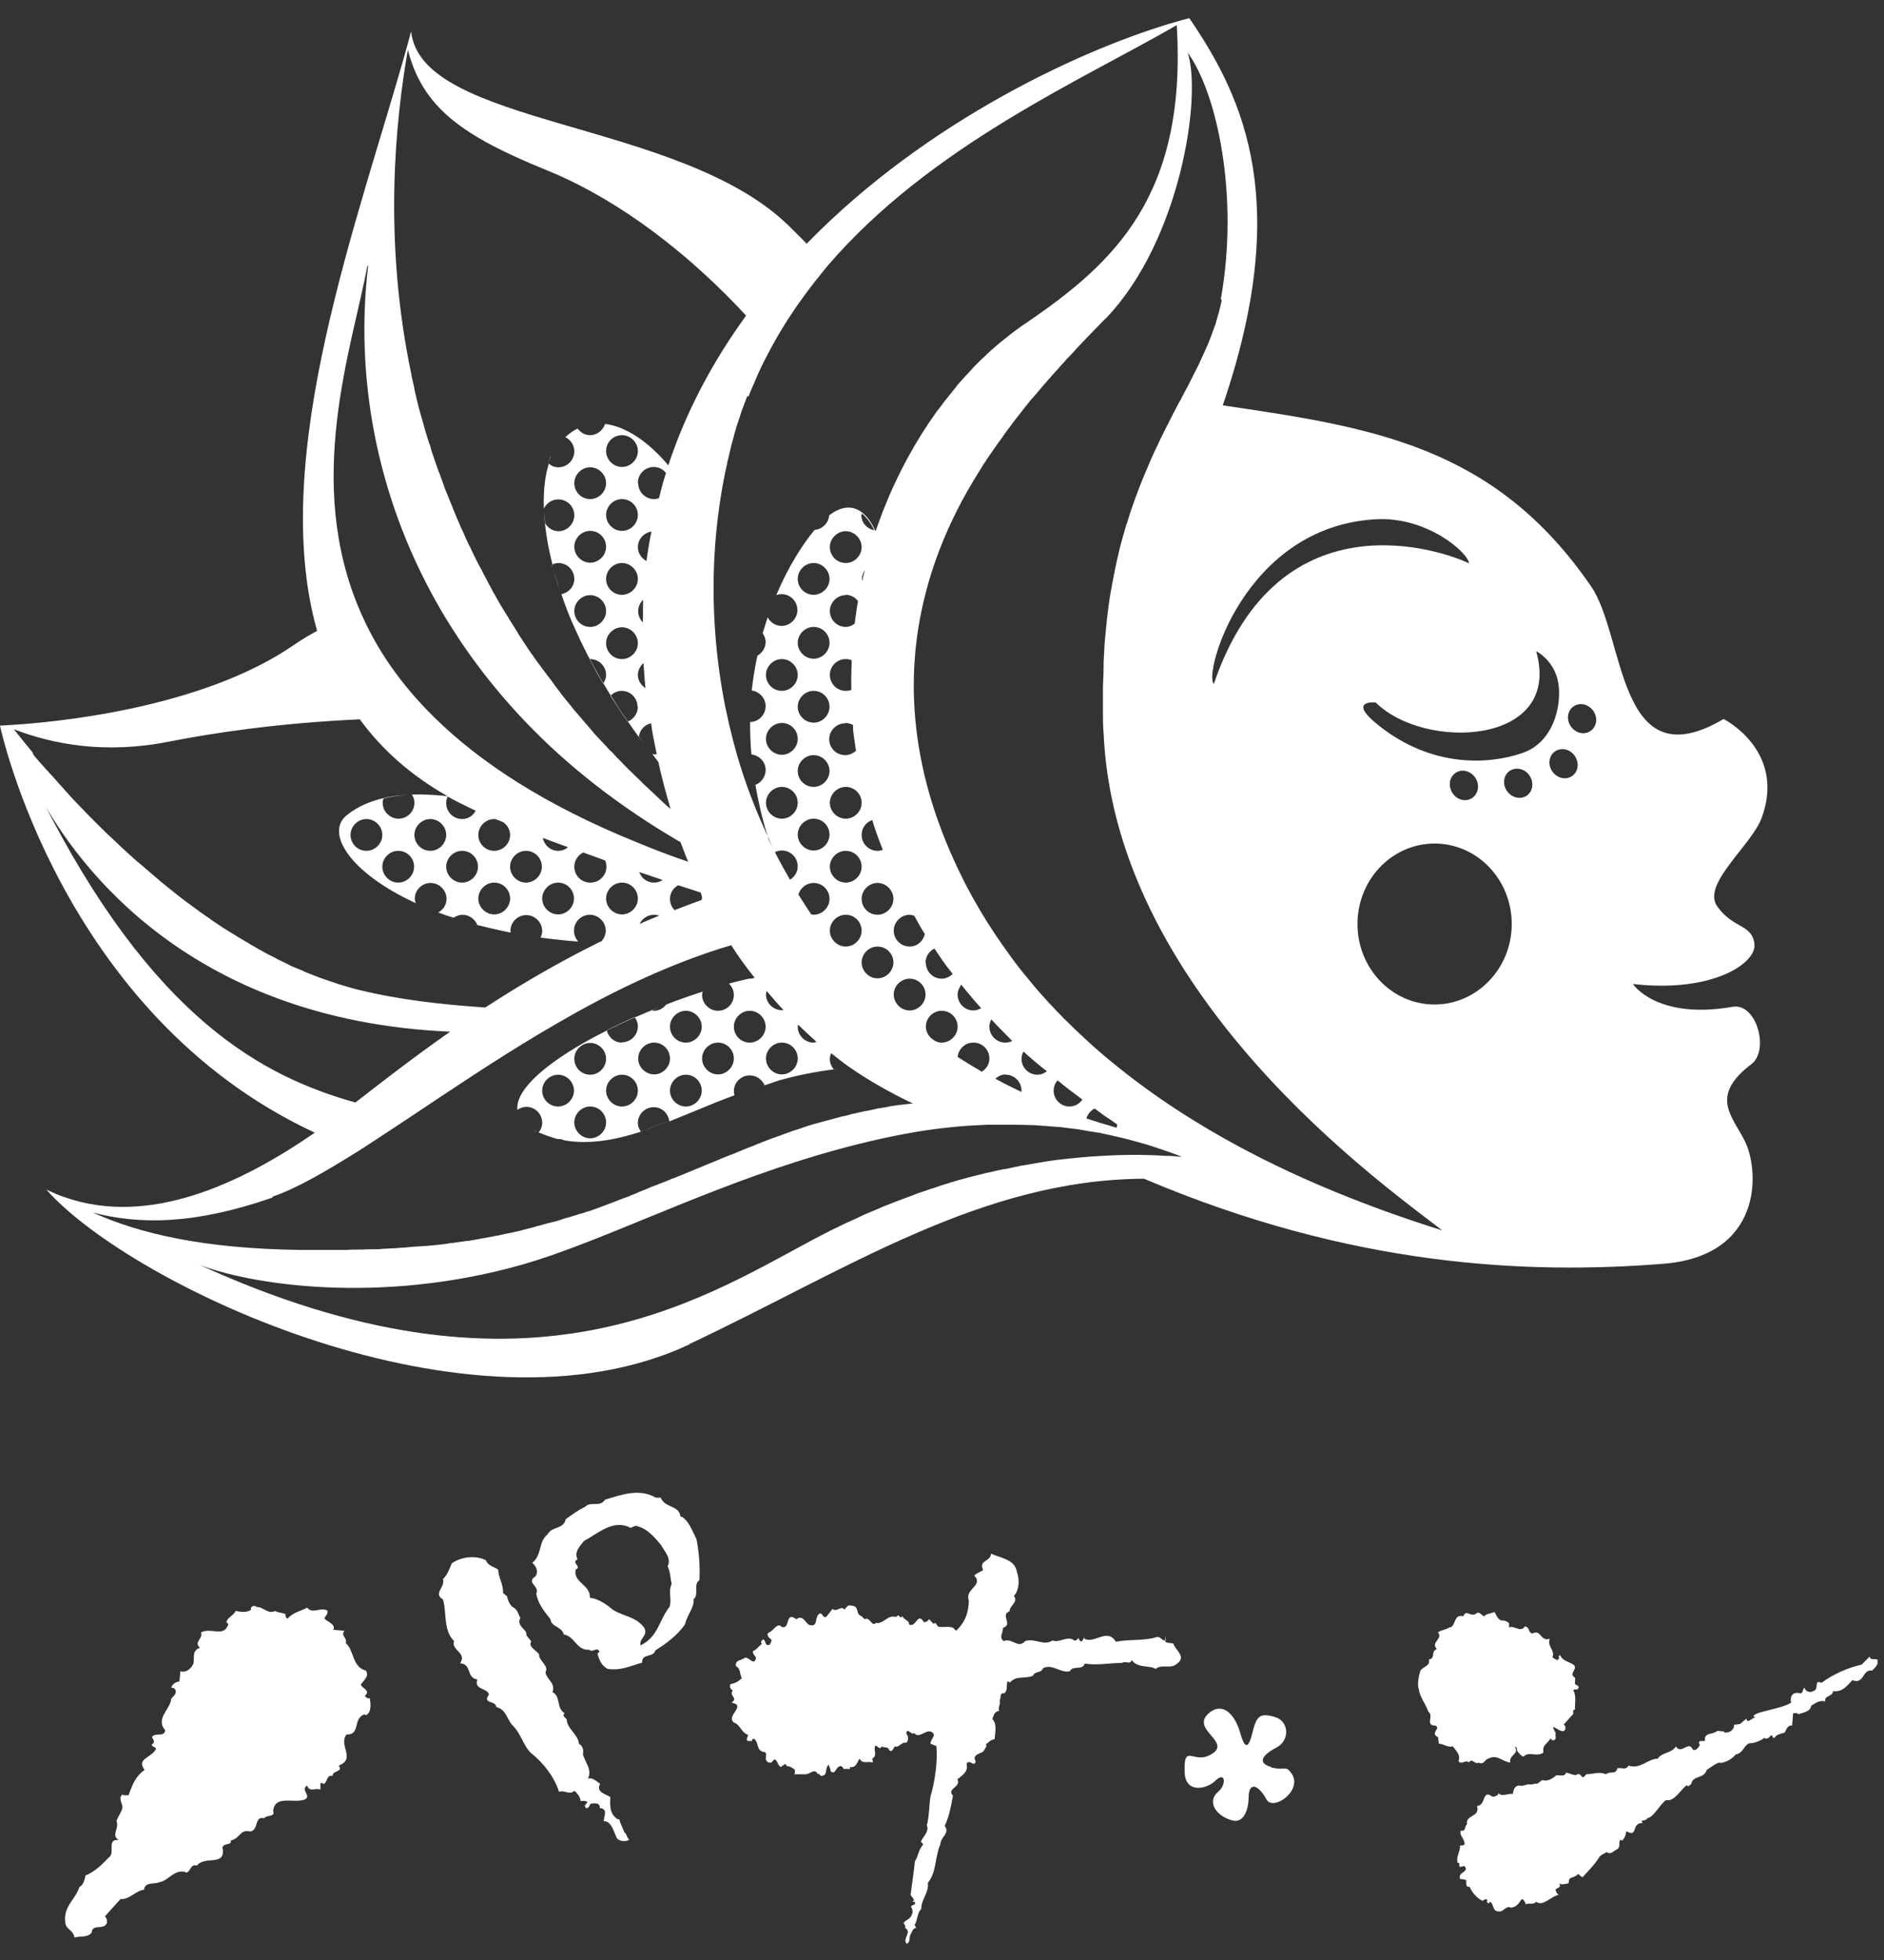 <svg width="100" height="104" viewBox="0 0 100 104" fill="none" xmlns="http://www.w3.org/2000/svg">
<rect x="0" y="0" width="100" height="104" fill="#333333" stroke="none"/>
<path d="M67.468 93.756C66.66 93.528 67.081 93.071 67.766 92.719C68.452 92.368 68.452 91.331 67.661 91.102C66.853 90.874 66.695 91.05 66.466 91.981C66.238 92.895 66.045 92.719 65.816 91.911C65.588 91.102 64.973 90.259 64.2 90.874C63.058 91.788 65.623 92.473 64.147 93.159C63.321 93.545 62.812 92.491 62.882 94.072C62.935 95.18 64.059 94.933 64.499 94.494C65.061 93.949 65.096 94.705 64.674 95.056C63.989 95.636 64.621 96.41 65.447 96.603C66.115 96.744 66.273 95.795 66.273 95.426C66.273 94.494 66.782 94.688 67.222 95.478C67.573 96.129 69.172 95.004 68.557 94.108C68.223 93.633 68.258 93.984 67.45 93.774L67.468 93.756Z" fill="white"/>
<path d="M61.898 86.849L61.828 86.937L61.898 87.025C61.705 87.131 61.599 86.797 61.389 86.867C60.721 87.078 59.913 86.972 59.228 87.113C58.771 86.357 58.103 87.236 57.559 86.955V86.867L57.435 87.078C57.277 87.148 57.295 86.937 57.242 86.92C57.19 86.972 57.119 87.078 57.014 87.043C56.68 86.761 56.223 87.201 55.872 87.043C55.397 87.359 54.923 86.902 54.413 87.078C54.044 87.517 53.728 86.885 53.271 87.078C53.008 86.867 53.236 86.674 53.236 86.375C53.798 86.199 53.061 85.689 53.588 85.496C53.57 85.215 54.08 84.987 53.816 84.688C54.097 84.371 54.132 83.844 53.974 83.405C53.869 82.719 53.061 82.667 52.604 82.438C52.569 82.895 51.936 82.755 52.182 83.317C52.024 83.405 51.848 83.475 51.708 83.598C52.235 84.143 51.181 84.301 51.427 84.934C51.409 85.496 51.269 86.059 50.741 86.533L50.618 86.392C50.39 86.269 50.127 86.357 49.863 86.322C49.705 86.34 49.722 86.006 49.547 86.164L49.318 85.918C49.23 86.023 49.16 86.076 49.037 86.076C48.703 85.496 48.633 86.392 48.246 86.199C48.299 86.006 47.983 85.953 47.895 85.76L47.807 85.83L47.684 85.707C47.684 85.707 47.596 85.76 47.561 85.795C47.069 85.672 46.911 86.199 46.489 86.111C46.279 86.357 46.173 85.76 45.892 85.918L45.734 85.76C45.365 85.637 45.664 85.215 45.172 85.197C44.996 85.127 44.908 85.32 44.82 85.408C44.645 85.162 44.434 85.567 44.188 85.373L43.872 85.777C43.643 85.9 43.696 85.567 43.503 85.619C43.222 85.777 43.432 86.322 43.028 86.234C42.782 86.252 42.659 85.619 42.273 85.918C41.64 85.461 41.974 86.498 41.482 86.322C41.271 86.059 41.043 86.551 40.815 86.621C40.639 86.726 40.815 86.92 40.938 86.99C40.973 87.113 40.902 87.166 40.85 87.271C40.569 87.377 40.674 87.008 40.498 86.99L40.41 87.078C40.41 87.078 40.375 87.201 40.446 87.236C40.27 87.324 40.164 87.552 39.971 87.605C39.936 87.763 40.077 87.851 40.129 87.957C40.041 88.449 39.76 87.904 39.532 87.957C39.356 88.132 39.022 88.044 39.057 88.396C39.339 88.572 39.233 88.782 39.374 89.046C39.181 89.24 39.022 89.31 38.776 89.362C38.706 89.486 38.759 89.626 38.899 89.696C38.653 89.978 39.216 90.083 38.829 90.347C39.655 90.487 38.513 91.032 38.952 91.401C39.286 91.489 39.356 91.963 39.708 92.051L39.637 92.297C39.672 92.438 39.813 92.35 39.918 92.385V92.297C39.918 92.297 39.989 92.262 40.024 92.262C40.287 92.473 40.129 92.789 40.463 92.948C40.885 92.948 40.463 93.369 40.779 93.51C41.008 93.598 40.955 93.422 41.131 93.352C41.306 93.475 41.289 93.703 41.447 93.756L41.675 93.598C41.675 93.598 41.781 93.668 41.746 93.721C41.921 93.703 42.062 93.809 42.185 93.897C42.185 93.984 42.22 94.072 42.15 94.143H42.782C43.063 94.108 43.222 93.809 43.415 94.143L43.45 94.108L43.573 94.231C43.995 94.213 43.731 93.844 43.995 93.633C43.995 93.756 44.1 93.844 44.083 93.984C44.381 94.231 44.346 93.651 44.68 93.721C44.697 93.774 44.785 93.809 44.768 93.862H45.119V93.756C45.435 93.826 45.488 93.51 45.629 93.317C45.787 93.633 46.068 93.422 46.331 93.528C46.331 93.44 46.314 93.387 46.296 93.317C46.595 93.141 46.349 92.895 46.454 92.631C46.595 92.614 46.683 92.895 46.806 92.666C46.929 92.754 47.157 92.666 47.192 92.86C47.368 93.035 47.403 92.737 47.509 92.666C47.719 92.754 47.86 92.403 48.106 92.473C48.229 92.35 48.229 92.104 48.106 91.999C48.141 91.612 48.352 92.087 48.528 91.963C48.774 92.262 49.107 91.805 49.389 91.876C49.793 92.034 49.371 92.28 49.389 92.526L49.705 92.649C49.775 93.528 49.617 94.547 49.389 95.32C49.318 95.759 49.318 96.445 49.195 96.849C49.336 97.218 48.967 97.464 48.879 97.728C48.967 97.781 49.02 97.886 48.967 97.921C48.756 98.15 48.739 98.501 48.563 98.765C48.492 99.415 48.405 99.96 48.334 100.54C48.37 100.663 48.633 100.803 48.422 100.909H48.545C48.668 101.084 48.405 101.049 48.352 101.172C48.44 101.295 48.475 101.471 48.387 101.612C48.334 101.805 48.106 101.875 48.001 101.981C47.895 102.086 48.123 102.156 48.036 102.297C48.44 102.508 47.877 102.859 48.123 103.141C48.37 103.018 48.211 102.789 48.352 102.613C48.405 102.49 48.475 102.297 48.633 102.297L48.545 102.139C48.721 101.875 48.668 101.506 48.897 101.295C48.897 100.768 49.318 100.434 49.248 99.907C49.722 99.327 49.617 98.519 49.916 97.851C49.916 97.482 50.443 97.271 50.144 96.884C50.39 96.374 50.478 95.812 50.583 95.285C50.214 94.881 51.058 94.846 50.812 94.389H50.847C51.058 94.213 51.409 94.002 51.304 93.633C51.356 93.369 51.567 93.563 51.69 93.598C51.866 93.492 51.743 93.422 51.725 93.281C51.796 93.018 52.129 93.053 52.235 92.877C52.252 92.772 52.428 92.684 52.323 92.561C52.498 92.438 52.569 92.315 52.797 92.28C52.797 92.016 52.955 91.489 52.674 91.225C52.727 91.05 52.779 90.804 53.026 90.786C52.973 90.522 53.113 90.487 53.061 90.224C53.148 90.101 53.043 89.802 53.289 89.855C53.517 89.714 53.394 89.415 53.482 89.204L53.605 89.275C53.957 88.888 54.343 89.099 54.818 88.923C54.958 88.642 55.257 88.8 55.362 88.519C55.854 88.255 56.293 88.8 56.785 88.677C56.944 88.343 57.453 88.659 57.576 88.273C58.244 88.378 58.894 88.238 59.561 88.238C59.737 88.097 59.983 88.361 60.071 88.08C60.37 88.537 61.02 88.343 61.336 88.554C61.687 88.273 62.144 88.589 62.478 88.273C63.005 87.904 62.355 87.535 62.285 87.218C62.144 87.148 61.775 87.236 61.846 86.972L61.898 86.849Z" fill="white"/>
<path d="M77.412 93.44C77.57 93.686 77.834 93.317 77.957 93.528C78.15 93.246 78.273 93.651 78.484 93.528C78.765 93.668 78.8 93.352 79.029 93.299C79.503 93.088 79.696 93.457 80.171 93.528C80.048 93.141 80.68 93.053 80.399 92.702H80.487C80.487 92.702 80.522 92.842 80.54 92.93C80.627 93.018 80.715 93.159 80.856 93.211C81.172 92.895 81.594 93.264 81.928 92.983C81.84 92.596 82.138 92.526 82.297 92.245C82.349 92.297 82.385 92.368 82.49 92.332C82.648 92.262 82.525 92.087 82.578 91.963C82.121 91.155 82.964 92.192 83.087 91.735C83.105 91.647 83.087 91.559 82.999 91.507L83.456 90.997C83.579 90.927 83.404 90.716 83.597 90.716C83.579 90.434 83.685 89.978 83.509 89.696C83.632 89.556 83.685 89.749 83.79 89.556C83.808 89.503 83.772 89.486 83.737 89.433C83.491 89.38 83.65 89.222 83.597 89.011C83.21 88.818 83.808 88.537 83.509 88.326C83.281 88.168 82.947 88.15 82.806 87.816L82.718 87.904L82.771 87.957C82.771 87.957 82.701 88.044 82.683 88.097C82.595 88.044 82.472 88.027 82.402 87.921C82.56 87.57 82.103 87.359 82.261 86.955C81.752 87.131 81.805 86.428 81.348 86.674C81.102 86.656 81.207 86.305 80.926 86.305C80.715 86.656 80.346 86.217 80.1 86.357V86.129C79.978 86.023 79.855 85.971 79.696 85.988C79.486 85.918 79.415 85.689 79.327 85.531C79.152 85.619 78.888 85.619 78.783 85.76C78.642 85.742 78.537 85.461 78.344 85.619C78.185 85.76 77.957 85.602 77.834 85.584C77.746 85.602 77.693 85.707 77.658 85.76C77.131 85.619 77.289 86.357 76.92 86.357C76.71 86.498 76.499 86.48 76.323 86.621C76.622 86.955 75.901 87.148 76.27 87.5C75.936 87.605 76.2 88.027 75.849 88.044C75.919 88.413 75.567 88.413 75.392 88.642C75.304 88.941 75.216 89.345 75.304 89.626C75.374 90.083 75.673 90.399 75.813 90.821C76.13 91.05 75.62 91.559 76.182 91.559C76.463 91.718 76.059 91.841 76.182 92.069C76.235 92.104 76.253 92.174 76.323 92.157L76.376 92.526C76.639 92.526 76.815 92.737 77.114 92.666C77.289 92.895 77.518 93.106 77.43 93.405L77.412 93.44Z" fill="white"/>
<path d="M99.691 88.132C99.603 87.921 99.304 88.168 99.234 87.904L98.812 88.326C98.057 88.501 97.301 88.835 96.686 89.292C96.23 89.099 96.598 89.661 96.23 89.732C96.054 89.872 95.737 89.661 95.808 89.556C95.65 89.573 95.737 89.925 95.492 89.837C95.105 89.767 95 90.066 95.07 90.347C94.525 90.698 93.067 90.821 93.067 91.085C93.12 91.067 93.137 91.102 93.155 91.138C92.997 91.138 92.733 91.507 92.698 91.19L92.364 91.471C92.364 91.471 92.259 91.507 92.083 91.507C92.03 91.524 92.03 91.594 92.03 91.647C91.96 91.858 91.714 91.963 91.521 91.928V91.876L91.152 91.841C90.941 92.051 90.431 91.911 90.502 92.35C90.414 92.438 90.238 92.315 90.186 92.438C90.186 92.491 90.168 92.561 90.238 92.579C90.133 92.719 90.08 92.877 89.869 92.86C89.623 92.297 89.254 93.141 88.956 92.666C88.71 93.053 88.218 92.965 87.989 93.317C87.462 93.317 87.076 93.897 86.443 93.686C86.285 93.949 86.092 93.774 85.846 93.826C85.758 94.195 85.477 93.949 85.248 94.143C84.862 93.984 84.598 94.143 84.194 94.143C83.878 94.582 84.001 93.949 83.632 94.195C83.403 94.16 83.351 94.108 83.122 94.055C83.07 94.354 82.543 94.108 82.578 94.231C82.367 94.389 82.156 94.529 81.893 94.459C81.805 94.424 81.576 94.74 81.524 94.635L81.295 94.688C80.979 94.635 80.909 94.811 80.61 94.74C80.364 94.775 80.329 95.021 80.294 95.197C80.065 95.127 79.749 95.373 79.521 95.144V95.232C79.398 95.285 79.327 95.373 79.187 95.32C78.66 94.933 78.888 95.795 78.396 95.83C78.589 96.427 77.764 96.287 77.869 96.796C77.728 96.884 77.816 97.218 77.535 97.13C77.447 97.359 77.693 97.534 77.728 97.763C77.799 97.939 77.588 97.921 77.5 97.921C77.5 98.29 77.289 98.466 77.36 98.835C77.535 98.817 77.395 99.011 77.5 99.063L77.728 99.011C78.027 99.345 77.36 99.309 77.5 99.696L77.816 99.749C77.852 99.907 77.746 100.135 78.01 100.118C78.097 100.364 78.379 100.715 78.677 100.856C78.765 100.838 78.888 100.68 78.958 100.856L78.906 100.909L79.011 100.997L79.099 100.909C79.31 101.049 79.204 101.436 79.556 101.418C79.784 101.489 79.925 101.084 80.206 101.225C80.504 101.172 80.592 101.032 80.768 100.768C80.909 100.786 80.961 100.979 80.996 101.049C81.155 100.944 81.365 101.102 81.541 100.909C81.893 101.19 82.332 100.61 82.736 100.54C82.613 100.469 82.595 100.364 82.56 100.258L82.789 100.118C82.841 99.995 82.736 99.907 82.648 99.889L82.841 99.977C82.929 99.995 83.158 99.96 83.263 99.924C83.263 99.503 83.474 99.731 83.772 99.433C83.843 99.503 83.913 99.573 84.001 99.608C84.352 99.222 84.669 98.905 84.915 98.501C85.09 98.36 85.055 98.413 85.284 98.273C85.512 98.448 85.653 98.185 85.828 98.132C86.074 97.939 85.863 97.833 86.004 97.622C86.039 97.622 86.074 97.64 86.092 97.675C86.232 97.534 86.303 97.359 86.32 97.165C86.988 97.534 86.531 96.726 87.199 96.726C86.988 96.515 87.374 96.673 87.427 96.48C87.778 96.427 88.077 95.777 88.428 95.513C88.885 95.619 89.202 94.951 89.535 94.723C89.606 94.863 89.676 94.705 89.764 94.67C89.869 94.16 90.431 94.424 90.59 93.914C90.748 93.826 91.204 93.44 91.345 93.545C91.697 93.475 91.925 93.334 92.136 93.088C92.557 93.035 92.575 92.508 92.926 92.491C93.032 92.526 93.506 92.35 93.647 92.21C93.787 92.35 93.945 92.139 94.016 92.069C94.068 92.122 94.121 92.139 94.103 92.21H94.191C94.314 91.999 94.56 91.999 94.736 91.928C94.806 91.788 94.877 91.524 95.123 91.559L95.175 90.909C95.263 90.909 95.386 90.856 95.456 90.962C95.702 90.856 96.071 90.856 96.142 90.505C96.37 90.364 96.563 90.206 96.879 90.276C96.827 89.942 97.266 90.048 97.301 89.732C97.776 89.802 98.022 89.468 98.32 89.152C98.97 89.398 98.83 88.554 99.374 88.642C99.48 88.519 99.743 88.326 99.638 88.132H99.691Z" fill="white"/>
<path d="M36.123 80.488C36.035 79.837 35.315 80.048 35.069 79.468H34.806C33.945 78.959 32.978 79.31 32.117 79.574C31.819 80.013 31.38 79.626 31.046 79.96C30.694 80.119 30.325 80.4 30.027 80.611C29.921 81.155 29.289 80.98 29.06 81.419C28.551 81.841 28.797 82.474 28.252 82.93C28.463 83.089 28.604 83.422 28.41 83.651C27.901 83.985 28.674 84.161 28.463 84.565C28.551 85.074 28.867 85.479 29.218 85.918C29.236 86.322 29.833 86.305 29.921 86.726C30.536 86.832 30.589 87.588 31.274 87.535C31.467 87.728 31.678 87.341 31.819 87.64L31.713 87.746C31.801 88.062 31.924 88.396 32.258 88.554C32.961 88.66 33.453 88.396 34.085 88.22C34.05 87.711 34.683 87.974 34.788 87.57C35.333 87.236 36.018 86.726 36.369 86.164C36.457 85.707 36.879 85.268 36.809 84.864C37.125 84.618 36.773 84.09 37.125 83.844C37.16 83.089 37.107 82.368 36.967 81.665C36.756 81.261 36.545 80.646 36.158 80.47L36.123 80.488ZM35.544 85.25C34.981 85.953 34.946 86.849 33.997 87.306C33.91 86.937 34.401 86.797 34.208 86.392C33.699 85.672 32.891 85.795 32.328 85.25C32.065 85.057 31.713 84.828 31.309 84.776C31.344 84.073 30.413 83.985 30.554 83.282C30.923 83.124 30.273 82.93 30.659 82.737C30.448 82.368 30.8 82.017 30.993 81.77C31.766 81.349 32.557 80.593 33.47 81.068L33.734 80.962C34.331 81.068 34.735 81.56 35.087 81.981C35.28 82.333 35.649 82.684 35.438 83.106C35.579 83.405 35.579 83.721 35.649 84.055C35.456 84.459 35.667 84.811 35.544 85.25Z" fill="white"/>
<path d="M32.82 96.55C32.363 96.287 32.363 95.83 32.399 95.355C32.153 95.197 31.608 95.092 31.854 94.652C31.661 94.512 31.415 94.283 31.204 94.389C31.45 93.879 31.046 93.528 30.94 93.071C30.975 92.93 30.975 92.666 30.729 92.526C30.694 92.034 30.079 91.718 30.079 91.225C29.991 91.138 29.816 91.014 29.974 90.909C29.517 90.645 29.781 90.013 29.324 89.784C29.517 89.292 28.973 89.099 28.955 88.712C29.166 88.413 28.551 88.062 28.621 87.798C28.516 87.588 28.006 87.394 28.199 87.096L27.936 86.762C28.024 86.463 27.374 86.305 27.62 85.848C27.479 85.602 27.479 85.391 27.18 85.25C27.022 85.092 26.934 84.846 26.917 84.705C26.829 84.653 26.776 84.547 26.706 84.547C26.706 83.985 26.46 83.739 26.442 83.282C26.232 83.141 25.898 83.089 25.792 82.79C25.283 82.526 24.527 82.579 23.983 82.948C23.842 83.247 23.772 83.546 23.508 83.791C23.666 84.196 22.964 84.547 23.508 84.864C23.719 85.461 23.508 86.533 24.106 87.078C23.912 87.552 24.808 87.693 24.422 88.255C25.072 88.308 24.721 89.011 25.335 89.117C25.142 89.679 25.898 89.556 25.951 89.925C25.581 90.417 26.337 90.224 26.337 90.575C26.882 90.716 26.882 91.19 27.198 91.542C27.655 91.981 27.76 92.596 28.164 93C28.867 93.563 29.394 94.248 29.675 95.074C29.974 94.969 30.238 95.267 30.483 95.021C30.659 95.162 30.817 95.39 30.817 95.566C30.87 95.566 31.081 95.531 31.186 95.619L31.028 95.83C31.028 95.83 31.098 95.882 31.081 95.935H31.186C31.292 95.882 31.292 95.777 31.344 95.707C31.59 95.672 31.854 95.654 31.836 95.935C32.293 95.988 32.047 96.357 32.047 96.638C32.451 96.603 32.592 97.236 32.75 97.552C32.908 97.71 33.26 97.745 33.4 97.605C33.26 97.517 33.295 97.341 33.136 97.218C33.049 96.972 32.891 96.709 32.873 96.515L32.82 96.55Z" fill="white"/>
<path d="M19.362 89.995L19.415 89.942C19.625 89.679 19.256 89.609 19.151 89.398C19.239 89.204 19.643 88.958 19.415 88.642C18.677 88.449 18.8 87.535 18.343 87.183C18.483 86.955 18.044 86.779 18.29 86.533L17.693 86.48C17.833 86.182 17.377 86.059 17.218 85.883C17.271 85.725 17.429 85.637 17.377 85.461C16.99 85.25 16.603 85.672 16.305 85.303C15.953 85.496 15.549 85.549 15.251 85.9C15.163 85.812 15.145 85.742 15.145 85.637C14.952 85.567 14.741 85.567 14.601 85.479C14.232 85.672 13.986 85.268 13.634 85.268C13.494 85.162 13.283 85.215 13.318 85.426C13.054 85.584 12.808 85.531 12.51 85.479C12.404 85.725 12.07 85.812 12.018 86.076L12.123 86.182C11.86 86.92 11.227 86.322 10.665 86.621C10.805 86.937 10.261 87.131 10.612 87.429C10.208 87.588 10.313 87.851 10.278 88.238C10.173 88.537 9.857 88.783 9.576 88.677L9.523 89.222C9.312 89.24 9.171 89.362 9.084 89.538L9.259 89.591C9.435 89.802 9.259 89.96 9.084 90.136C9.066 90.681 8.223 91.19 8.767 91.805C8.732 92.21 8.223 91.893 8.065 92.174C8.117 92.28 8.275 92.473 8.065 92.543C8.029 92.737 8.275 92.649 8.275 92.807C8.065 93.264 7.204 93.317 7.678 93.914C7.168 94.266 7.028 94.723 6.817 95.267C6.712 95.232 6.571 95.303 6.501 95.215C6.255 95.408 6.501 95.672 6.501 95.918C6.448 96.164 6.255 96.392 6.185 96.621C6.343 97.042 5.886 97.341 6.29 97.64C5.64 97.552 6.132 98.343 5.78 98.554C5.429 98.923 5.043 99.309 4.533 99.52C4.498 99.766 4.392 100.065 4.217 100.118C4.023 100.768 3.373 101.137 3.461 101.946C3.461 102.402 3.883 102.367 3.953 102.807C4.252 102.719 4.656 102.824 4.867 102.543C4.902 102.086 5.429 102.385 5.622 102.121C5.728 102.016 5.675 101.787 5.57 101.682L6.395 100.768C6.887 100.803 7.204 100.311 7.643 100.276C7.696 99.819 8.205 100.012 8.504 99.854C8.908 99.819 9.312 99.099 9.909 99.362C10.155 99.257 10.103 98.888 10.454 98.993C10.858 98.431 12.018 99.081 11.807 98.026C11.895 97.763 12.316 97.939 12.246 97.657C12.738 97.57 12.738 97.042 13.265 97.183C13.757 97.13 13.476 96.339 14.021 96.48C14.144 96.287 14.636 96.427 14.495 96.093C14.601 95.232 15.514 95.689 16.147 95.496C16.603 95.303 15.901 94.986 16.305 94.74C16.41 95.109 16.709 94.863 17.008 94.951V94.617C17.008 94.617 17.148 94.582 17.166 94.67C17.412 94.564 17.306 94.16 17.658 94.231C17.622 93.932 18.255 94.037 17.974 93.686C18.923 93.317 17.939 92.614 18.395 92.034C19.151 92.069 18.712 91.155 19.362 90.962L19.415 91.014C19.731 90.874 19.678 90.399 19.625 90.101C19.485 90.153 19.432 90.048 19.362 89.995Z" fill="white"/>
<path d="M36.598 71.314C44.961 67.377 52.042 62.597 60.721 62.544C71.772 67.237 81.084 67.623 88.253 67.061C93.559 66.657 93.401 62.175 92.628 60.576C91.978 59.24 90.695 58.186 92.962 56.464C93.928 55.743 93.243 53.195 91.96 53.423C87.919 54.127 86.671 52.211 86.671 52.211C90.923 52.703 93.295 51.086 93.12 50.049C92.962 49.03 91.995 49.276 91.152 48.099C90.291 46.904 93.014 44.83 93.524 43.353C94.789 39.804 91.486 38.152 91.486 38.152C85.828 41.491 86.285 33.793 84.458 31.122C79.327 23.635 72.791 22.669 64.903 21.509C68.54 10.859 66.115 5.323 63.128 0.965C62.917 1.018 62.706 1.07 62.478 1.141C57.664 2.511 49.23 6.343 42.817 12.933C42.501 12.599 42.167 12.283 41.834 11.949C36.035 6.325 22.349 6.729 21.822 1.668C21.751 1.914 21.681 2.177 21.611 2.441C19.063 11.58 14.214 24.233 16.832 33.477C16.428 33.688 16.024 33.934 15.637 34.197C10.682 37.642 2.706 38.345 0.562 38.468C0.211 38.486 0 38.503 0 38.503C0 38.503 3.215 53.828 16.709 60.102C12.756 62.826 7.889 65.11 3.391 63.511C3.075 63.406 2.776 63.265 2.46 63.124C6.958 68.203 24.967 76.797 36.598 71.332V71.314ZM76.147 53.3C73.881 53.3 72.053 51.385 72.053 49.03C72.053 46.675 73.881 44.76 76.147 44.76C78.414 44.76 80.241 46.675 80.241 49.03C80.241 51.385 78.396 53.3 76.147 53.3ZM76.955 41.666C76.92 41.245 77.237 40.893 77.641 40.893C78.045 40.893 78.414 41.245 78.449 41.666C78.484 42.088 78.185 42.457 77.764 42.457C77.342 42.457 76.991 42.106 76.955 41.666ZM80.645 42.334C80.241 42.334 79.872 41.983 79.837 41.561C79.802 41.139 80.1 40.788 80.522 40.788C80.944 40.788 81.295 41.139 81.33 41.561C81.365 42 81.067 42.334 80.645 42.334ZM83.913 37.361C84.317 37.361 84.686 37.712 84.721 38.134C84.756 38.556 84.44 38.907 84.036 38.907C83.632 38.907 83.263 38.556 83.228 38.134C83.193 37.695 83.509 37.361 83.913 37.361ZM83.737 40.524C83.772 40.964 83.456 41.297 83.052 41.297C82.648 41.297 82.279 40.946 82.244 40.524C82.209 40.102 82.507 39.751 82.929 39.751C83.351 39.751 83.702 40.102 83.737 40.524ZM81.559 34.566C81.559 34.566 82.385 34.971 82.666 36.025C82.947 37.062 82.63 39.347 80.786 39.962C78.941 40.594 75.972 40.7 73.213 38.521C71.421 37.115 73.02 37.273 73.02 37.273C75.603 39.856 82.947 39.557 81.541 34.566H81.559ZM72.985 27.554C75.708 27.379 77.922 29.312 77.975 29.892C76.727 29.277 67.907 26.078 64.428 36.289C63.866 35.779 66.027 27.976 72.985 27.554ZM64.85 15.903C64.815 16.114 64.762 16.307 64.709 16.518C64.709 16.571 64.674 16.641 64.657 16.694C64.621 16.852 64.569 16.992 64.534 17.133C64.534 17.186 64.499 17.238 64.481 17.291C64.411 17.485 64.34 17.678 64.27 17.871C64.2 18.064 64.112 18.275 64.024 18.469C64.007 18.521 63.971 18.574 63.954 18.627C63.884 18.785 63.813 18.926 63.743 19.084C63.725 19.136 63.69 19.189 63.673 19.242C63.585 19.435 63.48 19.646 63.374 19.839C63.269 20.05 63.163 20.261 63.058 20.472C63.023 20.542 62.987 20.595 62.952 20.665C62.864 20.841 62.759 21.017 62.671 21.21C62.671 21.228 62.654 21.245 62.636 21.263C62.618 21.298 62.583 21.351 62.566 21.386C62.39 21.72 62.214 22.054 62.039 22.405C62.039 22.44 62.004 22.476 61.986 22.511C61.898 22.686 61.81 22.845 61.722 23.038C61.635 23.214 61.547 23.389 61.459 23.583C61.459 23.618 61.424 23.653 61.406 23.688C61.23 24.057 61.055 24.444 60.897 24.831C60.897 24.866 60.862 24.918 60.844 24.953C60.668 25.358 60.51 25.762 60.352 26.184C60.352 26.236 60.317 26.271 60.299 26.324C60.141 26.764 59.983 27.203 59.843 27.677C59.843 27.73 59.807 27.783 59.79 27.818C59.649 28.293 59.509 28.785 59.386 29.294C59.386 29.347 59.351 29.4 59.351 29.452C59.228 29.962 59.122 30.507 59.017 31.069C59.017 31.14 58.999 31.192 58.982 31.263C58.876 31.825 58.806 32.405 58.736 33.02C58.736 33.09 58.736 33.161 58.718 33.231C58.683 33.547 58.665 33.846 58.63 34.162C58.613 34.496 58.595 34.812 58.578 35.146C58.578 35.234 58.578 35.305 58.578 35.392C58.578 35.726 58.56 36.078 58.542 36.412C58.542 36.763 58.542 37.132 58.542 37.501C58.542 37.589 58.542 37.677 58.542 37.783C58.542 38.152 58.542 38.538 58.578 38.907C58.824 44.513 61.283 49.487 64.34 53.599C68.241 58.854 73.125 62.667 75.515 64.495C75.954 64.829 76.305 65.093 76.551 65.286C76.288 65.198 76.007 65.11 75.726 65.022C74.724 64.689 73.617 64.319 72.44 63.862C68.364 62.316 63.444 59.979 59.105 56.429C58.191 55.691 57.312 54.882 56.469 54.039C56.188 53.757 55.925 53.476 55.661 53.195C55.309 52.808 54.958 52.422 54.624 52C54.255 51.561 53.904 51.121 53.57 50.647C53.324 50.313 53.096 49.979 52.867 49.645C52.288 48.784 51.743 47.87 51.251 46.921C51.216 46.868 51.198 46.816 51.163 46.745C48.246 40.981 48.018 35.92 49.09 31.632C49.652 29.382 50.566 27.343 51.655 25.533C51.813 25.27 51.971 25.006 52.129 24.76C52.182 24.672 52.235 24.584 52.288 24.514C52.393 24.338 52.516 24.18 52.621 24.022C52.692 23.934 52.744 23.829 52.815 23.741C52.92 23.583 53.026 23.442 53.131 23.302C53.201 23.214 53.254 23.126 53.324 23.02C53.43 22.88 53.535 22.739 53.64 22.599C53.711 22.511 53.763 22.423 53.834 22.335C53.939 22.194 54.062 22.054 54.167 21.913C54.22 21.843 54.291 21.755 54.343 21.685C54.466 21.526 54.589 21.386 54.695 21.245C54.747 21.193 54.8 21.122 54.853 21.07C54.993 20.911 55.116 20.753 55.257 20.595C55.292 20.56 55.327 20.507 55.362 20.472C55.52 20.296 55.678 20.103 55.837 19.927C55.96 19.787 56.083 19.646 56.206 19.523C56.223 19.506 56.241 19.488 56.258 19.453C56.381 19.33 56.487 19.207 56.61 19.066C56.627 19.049 56.645 19.013 56.68 18.996C56.803 18.873 56.908 18.75 57.031 18.627C57.031 18.627 57.066 18.592 57.066 18.574C57.295 18.328 57.523 18.1 57.734 17.871C57.963 17.643 58.173 17.414 58.367 17.221C58.367 17.221 58.384 17.203 58.402 17.186C58.507 17.063 58.63 16.957 58.736 16.852C62.636 12.757 63.813 5.13 63.04 2.793C64.604 4.937 65.781 10.42 64.797 15.885L64.85 15.903ZM59.298 59.645C59.298 59.645 59.298 59.768 59.263 59.838C58.718 59.68 58.191 59.522 57.664 59.346C57.734 59.117 57.892 58.924 58.103 58.819C58.349 58.995 58.56 59.17 58.806 59.328C58.806 59.328 58.824 59.328 58.841 59.346C58.999 59.451 59.14 59.557 59.298 59.662V59.645ZM57.453 58.344C57.295 58.573 57.049 58.713 56.768 58.713C56.293 58.713 55.925 58.327 55.925 57.87C55.925 57.659 56.012 57.465 56.135 57.325C56.557 57.676 56.996 58.01 57.453 58.344ZM55.556 56.85C55.415 56.956 55.257 57.026 55.064 57.026C54.589 57.026 54.22 56.639 54.22 56.183C54.22 56.042 54.255 55.919 54.326 55.796C54.396 55.849 54.449 55.919 54.519 55.972C54.607 56.06 54.712 56.13 54.8 56.218C55.046 56.429 55.309 56.639 55.573 56.85H55.556ZM53.377 57.026C53.851 57.026 54.22 57.413 54.22 57.87C54.22 57.905 54.22 57.922 54.22 57.94C53.886 57.782 53.57 57.624 53.254 57.465C53.113 57.395 52.973 57.307 52.832 57.237C52.99 57.096 53.184 57.009 53.394 57.009L53.377 57.026ZM52.516 54.478C52.516 54.337 52.551 54.214 52.621 54.091C52.973 54.478 53.342 54.847 53.728 55.234C53.623 55.286 53.5 55.322 53.359 55.322C52.885 55.322 52.516 54.935 52.516 54.478ZM51.673 55.322C52.147 55.322 52.516 55.708 52.516 56.165C52.516 56.464 52.358 56.71 52.112 56.868C52.059 56.833 52.024 56.815 51.971 56.78C51.638 56.587 51.321 56.394 50.987 56.183C50.935 56.148 50.882 56.112 50.847 56.095C50.847 56.095 50.847 56.095 50.829 56.095C50.864 55.673 51.216 55.322 51.655 55.322H51.673ZM50.829 52.773C50.829 52.58 50.917 52.404 51.023 52.246C51.356 52.668 51.708 53.09 52.077 53.494C51.954 53.564 51.813 53.617 51.673 53.617C51.198 53.617 50.829 53.23 50.829 52.773ZM41.5 55.322C41.974 55.322 42.343 55.708 42.343 56.165C42.343 56.622 41.956 57.009 41.5 57.009C41.043 57.009 40.656 56.622 40.656 56.165C40.656 55.708 41.043 55.322 41.5 55.322ZM39.795 55.322C39.321 55.322 38.952 54.935 38.952 54.478C38.952 54.021 39.339 53.634 39.795 53.634C40.252 53.634 40.639 54.021 40.639 54.478C40.639 54.935 40.252 55.322 39.795 55.322ZM40.656 52.773C40.656 52.773 40.674 52.65 40.691 52.58C40.99 52.931 41.271 53.265 41.588 53.599C41.552 53.599 41.535 53.599 41.5 53.599C41.025 53.599 40.656 53.213 40.656 52.756V52.773ZM41.939 46.693C41.675 46.236 41.412 45.761 41.166 45.287C41.166 45.269 41.148 45.234 41.131 45.216C41.236 45.164 41.359 45.129 41.5 45.129C41.974 45.129 42.343 45.515 42.343 45.972C42.343 46.271 42.167 46.535 41.939 46.675V46.693ZM46.577 48.538C46.103 48.538 45.734 48.151 45.734 47.694C45.734 47.237 46.121 46.851 46.577 46.851C47.034 46.851 47.421 47.237 47.421 47.694C47.421 48.151 47.034 48.538 46.577 48.538ZM48.282 48.538C48.282 48.538 48.44 48.556 48.528 48.591C48.686 48.872 48.844 49.171 49.02 49.452C49.037 49.487 49.072 49.522 49.09 49.557C49.002 49.944 48.686 50.225 48.282 50.225C47.807 50.225 47.438 49.838 47.438 49.382C47.438 48.925 47.825 48.538 48.282 48.538ZM44.891 38.362C45.031 38.362 45.172 38.415 45.277 38.468C45.277 38.538 45.277 38.608 45.277 38.679C45.312 39.066 45.383 39.452 45.435 39.839C45.277 39.979 45.084 40.067 44.855 40.067C44.381 40.067 44.012 39.681 44.012 39.224C44.012 38.767 44.399 38.38 44.855 38.38L44.891 38.362ZM44.047 35.814C44.047 35.34 44.434 34.971 44.891 34.971C44.996 34.971 45.119 34.988 45.207 35.041C45.189 35.568 45.172 36.078 45.189 36.605C45.102 36.64 44.996 36.658 44.891 36.658C44.416 36.658 44.047 36.271 44.047 35.814ZM44.891 41.754C45.365 41.754 45.734 42.141 45.734 42.598C45.734 43.055 45.347 43.441 44.891 43.441C44.434 43.441 44.047 43.055 44.047 42.598C44.047 42.141 44.434 41.754 44.891 41.754ZM43.186 41.754C42.712 41.754 42.343 41.368 42.343 40.911C42.343 40.454 42.73 40.067 43.186 40.067C43.643 40.067 44.03 40.454 44.03 40.911C44.03 41.368 43.643 41.754 43.186 41.754ZM43.186 43.441C43.661 43.441 44.03 43.828 44.03 44.285C44.03 44.742 43.643 45.129 43.186 45.129C42.73 45.129 42.343 44.742 42.343 44.285C42.343 43.828 42.73 43.441 43.186 43.441ZM44.891 45.146C45.365 45.146 45.734 45.533 45.734 45.99C45.734 46.447 45.347 46.833 44.891 46.833C44.434 46.833 44.047 46.447 44.047 45.99C44.047 45.533 44.434 45.146 44.891 45.146ZM46.577 45.146C46.103 45.146 45.734 44.76 45.734 44.303C45.734 43.934 45.962 43.635 46.296 43.512C46.454 44.039 46.648 44.566 46.858 45.093C46.771 45.129 46.683 45.146 46.595 45.146H46.577ZM45.734 27.326C45.734 27.326 45.734 27.273 45.734 27.238C45.998 27.449 46.226 27.748 46.402 28.134C46.015 28.064 45.717 27.73 45.717 27.326H45.734ZM45.91 30.243C45.857 30.437 45.804 30.63 45.769 30.823C45.769 30.788 45.752 30.753 45.752 30.718C45.752 30.542 45.822 30.384 45.91 30.243ZM44.891 29.874C44.416 29.874 44.047 29.488 44.047 29.031C44.047 28.574 44.434 28.187 44.891 28.187C45.347 28.187 45.734 28.574 45.734 29.031C45.734 29.488 45.347 29.874 44.891 29.874ZM44.891 31.561C45.154 31.561 45.4 31.702 45.541 31.895C45.471 32.282 45.418 32.686 45.365 33.09C45.224 33.196 45.066 33.266 44.891 33.266C44.416 33.266 44.047 32.879 44.047 32.422C44.047 31.965 44.434 31.579 44.891 31.579V31.561ZM43.186 31.561C42.712 31.561 42.343 31.175 42.343 30.718C42.343 30.261 42.73 29.874 43.186 29.874C43.643 29.874 44.03 30.261 44.03 30.718C44.03 31.175 43.643 31.561 43.186 31.561ZM43.186 33.266C43.661 33.266 44.03 33.653 44.03 34.11C44.03 34.566 43.643 34.953 43.186 34.953C42.73 34.953 42.343 34.566 42.343 34.11C42.343 33.653 42.73 33.266 43.186 33.266ZM43.186 36.658C43.661 36.658 44.03 37.044 44.03 37.501C44.03 37.958 43.643 38.345 43.186 38.345C42.73 38.345 42.343 37.958 42.343 37.501C42.343 37.044 42.73 36.658 43.186 36.658ZM41.5 36.658C41.025 36.658 40.656 36.271 40.656 35.814C40.656 35.357 41.043 34.971 41.5 34.971C41.956 34.971 42.343 35.357 42.343 35.814C42.343 36.271 41.956 36.658 41.5 36.658ZM41.5 38.362C41.974 38.362 42.343 38.749 42.343 39.206C42.343 39.663 41.956 40.05 41.5 40.05C41.043 40.05 40.656 39.663 40.656 39.206C40.656 38.749 41.043 38.362 41.5 38.362ZM41.5 41.754C41.974 41.754 42.343 42.141 42.343 42.598C42.343 43.055 41.956 43.441 41.5 43.441C41.043 43.441 40.656 43.055 40.656 42.598C40.656 42.141 41.043 41.754 41.5 41.754ZM42.361 54.373C42.694 54.689 43.011 54.988 43.344 55.286C43.292 55.286 43.239 55.322 43.186 55.322C42.712 55.322 42.343 54.935 42.343 54.478C42.343 54.443 42.343 54.408 42.361 54.373ZM43.186 48.538C43.186 48.538 43.099 48.52 43.063 48.52C42.817 48.169 42.607 47.817 42.378 47.466C42.484 47.114 42.8 46.851 43.186 46.851C43.661 46.851 44.03 47.237 44.03 47.694C44.03 48.151 43.643 48.538 43.186 48.538ZM44.891 48.538C45.365 48.538 45.734 48.925 45.734 49.382C45.734 49.838 45.347 50.225 44.891 50.225C44.434 50.225 44.047 49.838 44.047 49.382C44.047 48.925 44.434 48.538 44.891 48.538ZM46.577 50.225C47.052 50.225 47.421 50.612 47.421 51.069C47.421 51.526 47.034 51.912 46.577 51.912C46.121 51.912 45.734 51.526 45.734 51.069C45.734 50.612 46.121 50.225 46.577 50.225ZM48.282 51.93C48.756 51.93 49.125 52.316 49.125 52.773C49.125 53.23 48.738 53.617 48.282 53.617C47.825 53.617 47.438 53.23 47.438 52.773C47.438 52.316 47.825 51.93 48.282 51.93ZM49.986 53.634C50.46 53.634 50.829 54.021 50.829 54.478C50.829 54.935 50.443 55.322 49.986 55.322C49.775 55.322 49.599 55.234 49.459 55.111C49.441 55.093 49.406 55.075 49.389 55.058C49.248 54.9 49.143 54.706 49.143 54.478C49.143 54.003 49.529 53.634 49.986 53.634ZM49.125 51.086C49.125 50.752 49.318 50.471 49.599 50.331C49.793 50.612 49.968 50.893 50.179 51.174C50.302 51.35 50.443 51.508 50.566 51.684C50.408 51.824 50.214 51.93 49.986 51.93C49.511 51.93 49.143 51.543 49.143 51.086H49.125ZM39.725 21.052C39.778 20.894 39.848 20.753 39.901 20.613C39.936 20.542 39.954 20.49 39.989 20.419C40.077 20.209 40.164 20.015 40.252 19.804C40.481 19.295 40.744 18.802 41.008 18.311C41.675 17.098 42.431 15.991 43.257 14.936C43.468 14.673 43.696 14.391 43.907 14.128C49.389 7.731 57.488 4.216 62.46 1.334C63.005 10.332 59.192 13.917 54.501 17.115C54.308 17.238 54.115 17.379 53.922 17.52C53.851 17.572 53.781 17.625 53.711 17.678C53.588 17.766 53.482 17.871 53.359 17.959C53.271 18.029 53.201 18.082 53.113 18.152C52.99 18.258 52.867 18.363 52.744 18.469C52.621 18.574 52.498 18.68 52.393 18.785C52.358 18.82 52.323 18.855 52.288 18.89C52.217 18.961 52.147 19.013 52.077 19.084C51.989 19.172 51.901 19.259 51.813 19.347C51.725 19.435 51.638 19.523 51.55 19.628C51.462 19.716 51.392 19.804 51.304 19.892C51.181 20.015 51.075 20.156 50.952 20.279C50.864 20.367 50.794 20.454 50.724 20.56C50.601 20.718 50.478 20.859 50.355 21.017C50.302 21.087 50.249 21.157 50.197 21.21C50.074 21.368 49.951 21.544 49.828 21.702C49.793 21.737 49.775 21.773 49.74 21.808C48.615 23.372 47.649 25.129 46.894 27.045C46.753 27.414 46.612 27.8 46.472 28.187C45.962 27.045 45.119 26.5 44.012 27.343C43.977 27.765 43.643 28.082 43.239 28.117C42.607 28.872 41.851 30.05 41.201 31.579C41.289 31.544 41.394 31.526 41.482 31.526C41.956 31.526 42.325 31.913 42.325 32.37C42.325 32.827 41.939 33.213 41.482 33.213C41.166 33.213 40.885 33.02 40.744 32.756C40.656 33.038 40.569 33.319 40.481 33.6C40.569 33.74 40.639 33.881 40.639 34.057C40.639 34.373 40.463 34.637 40.2 34.795C40.077 35.375 39.971 35.99 39.901 36.64C40.305 36.693 40.639 37.044 40.639 37.466C40.639 37.923 40.27 38.31 39.813 38.31C39.813 38.872 39.831 39.434 39.883 40.032C40.305 40.085 40.639 40.419 40.639 40.858C40.639 41.209 40.41 41.526 40.094 41.649C40.252 42.528 40.446 43.424 40.744 44.355C40.832 44.549 40.92 44.76 41.008 44.97C40.938 44.812 40.85 44.654 40.779 44.496C40.779 44.443 40.762 44.408 40.744 44.355C40.094 42.967 39.55 41.543 39.128 40.085C38.812 38.978 38.548 37.853 38.355 36.746C37.863 33.916 37.757 31.087 38.003 28.398C38.126 27.08 38.32 25.797 38.601 24.567C38.601 24.532 38.601 24.497 38.618 24.479C38.671 24.286 38.706 24.075 38.759 23.881C38.759 23.829 38.794 23.776 38.794 23.723C38.847 23.547 38.882 23.372 38.934 23.214C38.952 23.143 38.97 23.073 38.987 23.003C39.04 22.845 39.075 22.686 39.128 22.528C39.145 22.458 39.181 22.388 39.198 22.317C39.251 22.177 39.303 22.019 39.339 21.878C39.374 21.808 39.391 21.72 39.426 21.649C39.479 21.509 39.532 21.368 39.585 21.228C39.62 21.157 39.637 21.07 39.672 20.999L39.725 21.052ZM21.611 2.476C22.366 5.745 24.615 7.239 29.06 9.049C31.924 10.209 35.737 12.581 39.602 16.746C37.88 19.119 36.44 21.755 35.473 24.69C34.437 23.46 33.242 22.634 32.117 22.493C32.012 22.827 31.696 23.091 31.327 23.091C31.046 23.091 30.817 22.95 30.659 22.739C30.431 22.845 30.22 23.003 30.009 23.196C30.29 23.337 30.483 23.618 30.483 23.952C30.483 24.426 30.097 24.795 29.64 24.795C29.447 24.795 29.271 24.725 29.131 24.602C28.937 25.217 28.832 26.026 28.867 26.992C29.008 26.693 29.289 26.5 29.64 26.5C30.114 26.5 30.483 26.887 30.483 27.343C30.483 27.8 30.097 28.187 29.64 28.187C29.341 28.187 29.078 28.011 28.937 27.765C28.92 27.572 28.902 27.379 28.885 27.185C28.92 27.994 29.06 28.925 29.324 29.945C29.429 29.909 29.535 29.874 29.64 29.874C30.114 29.874 30.483 30.261 30.483 30.718C30.483 31.122 30.185 31.456 29.798 31.526C29.991 32.106 30.22 32.704 30.501 33.319C31.274 35.076 32.364 36.974 33.839 39.013C33.945 39.153 34.068 39.294 34.173 39.434C34.085 39.312 33.997 39.206 33.91 39.083C33.962 38.732 34.208 38.45 34.56 38.38C34.595 38.644 34.63 38.89 34.683 39.153C34.735 39.434 34.806 39.733 34.858 40.014C34.823 40.014 34.788 40.032 34.753 40.032C34.718 40.032 34.683 40.014 34.63 40.014C34.735 40.155 34.841 40.296 34.946 40.436C35.122 41.262 35.35 42.088 35.596 42.932C35.596 42.932 35.508 42.844 35.456 42.809C35.298 42.668 35.139 42.528 34.981 42.369C34.876 42.264 34.753 42.158 34.648 42.053C34.489 41.913 34.331 41.754 34.173 41.614C34.068 41.508 33.962 41.403 33.857 41.297C33.699 41.157 33.558 40.999 33.4 40.858C33.295 40.753 33.189 40.647 33.084 40.542C32.943 40.383 32.785 40.243 32.645 40.085C32.557 39.979 32.451 39.874 32.346 39.786C32.205 39.628 32.065 39.47 31.924 39.329C31.836 39.224 31.731 39.136 31.643 39.03C31.52 38.907 31.415 38.767 31.309 38.644C31.274 38.608 31.257 38.591 31.239 38.556C31.151 38.45 31.063 38.362 30.975 38.257C30.835 38.099 30.712 37.941 30.571 37.783C30.483 37.677 30.396 37.589 30.325 37.484C30.202 37.326 30.062 37.167 29.939 37.009C29.851 36.904 29.781 36.816 29.71 36.711C29.587 36.552 29.464 36.394 29.341 36.218C29.271 36.113 29.201 36.025 29.131 35.937C29.008 35.779 28.885 35.603 28.762 35.445C28.691 35.34 28.621 35.252 28.551 35.164C28.428 35.006 28.322 34.83 28.199 34.672C28.129 34.584 28.076 34.479 28.006 34.391C27.901 34.215 27.778 34.057 27.672 33.881C27.62 33.793 27.549 33.705 27.497 33.6C27.391 33.424 27.286 33.266 27.18 33.09C27.128 33.002 27.057 32.914 27.005 32.809C26.917 32.651 26.811 32.51 26.724 32.352C26.724 32.335 26.706 32.317 26.688 32.299C26.636 32.212 26.583 32.124 26.53 32.036C26.425 31.86 26.337 31.684 26.232 31.509C26.179 31.421 26.126 31.333 26.091 31.245C25.986 31.069 25.898 30.893 25.81 30.718C25.757 30.63 25.722 30.542 25.669 30.454C25.581 30.278 25.494 30.103 25.388 29.927C25.353 29.839 25.3 29.769 25.265 29.681C25.177 29.505 25.09 29.329 25.002 29.136C24.967 29.048 24.931 28.978 24.879 28.89C24.791 28.714 24.703 28.521 24.633 28.345C24.598 28.275 24.562 28.187 24.527 28.117C24.439 27.941 24.369 27.748 24.281 27.554C24.246 27.484 24.211 27.414 24.194 27.343C24.106 27.15 24.035 26.974 23.965 26.781C23.93 26.711 23.912 26.641 23.877 26.57C23.807 26.377 23.719 26.184 23.649 26.008C23.614 25.938 23.596 25.885 23.579 25.815C23.508 25.621 23.438 25.428 23.368 25.235C23.35 25.182 23.333 25.112 23.297 25.059C23.227 24.866 23.157 24.655 23.087 24.461C23.069 24.409 23.052 24.356 23.034 24.303C22.964 24.11 22.893 23.899 22.841 23.688C22.841 23.635 22.805 23.583 22.788 23.547C22.718 23.337 22.665 23.143 22.595 22.933C22.595 22.897 22.559 22.845 22.559 22.809C22.507 22.599 22.437 22.388 22.384 22.177C22.384 22.142 22.366 22.107 22.349 22.071C22.296 21.86 22.226 21.632 22.173 21.421C22.173 21.386 22.173 21.368 22.155 21.333C22.103 21.105 22.05 20.894 21.997 20.665C21.997 20.648 21.997 20.63 21.997 20.613C21.945 20.384 21.892 20.156 21.839 19.927C21.839 19.927 21.839 19.91 21.839 19.892C20.346 12.792 20.961 6.483 21.681 2.459L21.611 2.476ZM37.248 47.694C37.248 47.694 37.248 47.73 37.248 47.747C36.756 47.923 36.282 48.116 35.807 48.292C35.649 48.134 35.561 47.923 35.561 47.694C35.561 47.378 35.737 47.114 36 46.974C36.404 47.097 36.809 47.237 37.195 47.36C37.23 47.466 37.265 47.571 37.265 47.694H37.248ZM33.014 34.971C32.539 34.971 32.17 34.584 32.17 34.127C32.17 33.67 32.557 33.284 33.014 33.284C33.47 33.284 33.857 33.67 33.857 34.127C33.857 34.584 33.47 34.971 33.014 34.971ZM33.857 37.501C33.857 37.853 33.629 38.169 33.312 38.292C32.996 37.818 32.68 37.361 32.399 36.921C32.557 36.763 32.768 36.658 32.996 36.658C33.47 36.658 33.839 37.044 33.839 37.501H33.857ZM31.327 33.266C30.852 33.266 30.483 32.879 30.483 32.422C30.483 31.965 30.87 31.579 31.327 31.579C31.784 31.579 32.17 31.965 32.17 32.422C32.17 32.879 31.784 33.266 31.327 33.266ZM32.17 35.814C32.17 35.99 32.1 36.148 32.012 36.271C31.748 35.832 31.503 35.392 31.292 34.971C31.292 34.971 31.309 34.971 31.327 34.971C31.801 34.971 32.17 35.357 32.17 35.814ZM33.014 26.482C33.488 26.482 33.857 26.869 33.857 27.326C33.857 27.783 33.47 28.169 33.014 28.169C32.557 28.169 32.17 27.783 32.17 27.326C32.17 26.869 32.557 26.482 33.014 26.482ZM32.17 23.934C32.17 23.46 32.557 23.091 33.014 23.091C33.47 23.091 33.857 23.477 33.857 23.934C33.857 24.391 33.47 24.778 33.014 24.778C32.557 24.778 32.17 24.391 32.17 23.934ZM33.014 31.561C32.539 31.561 32.17 31.175 32.17 30.718C32.17 30.261 32.557 29.874 33.014 29.874C33.47 29.874 33.857 30.261 33.857 30.718C33.857 31.175 33.47 31.561 33.014 31.561ZM34.138 31.807C34.12 32.212 34.138 32.616 34.12 33.02C33.962 32.862 33.874 32.651 33.874 32.422C33.874 32.194 33.98 31.965 34.156 31.807H34.138ZM31.327 26.482C30.852 26.482 30.483 26.096 30.483 25.639C30.483 25.182 30.87 24.795 31.327 24.795C31.784 24.795 32.17 25.182 32.17 25.639C32.17 26.096 31.784 26.482 31.327 26.482ZM31.327 28.169C31.801 28.169 32.17 28.556 32.17 29.013C32.17 29.47 31.784 29.857 31.327 29.857C30.87 29.857 30.483 29.47 30.483 29.013C30.483 28.556 30.87 28.169 31.327 28.169ZM34.156 35.182C34.191 35.621 34.208 36.06 34.261 36.517C34.033 36.359 33.857 36.113 33.857 35.814C33.857 35.568 33.98 35.34 34.156 35.182ZM33.857 29.031C33.857 28.609 34.173 28.275 34.577 28.205C34.472 28.714 34.384 29.242 34.314 29.769C34.05 29.628 33.857 29.347 33.857 29.031ZM33.857 25.621C33.857 25.147 34.243 24.778 34.7 24.778C34.964 24.778 35.192 24.901 35.35 25.094C35.21 25.533 35.087 25.973 34.981 26.43C34.894 26.465 34.806 26.482 34.718 26.482C34.243 26.482 33.874 26.096 33.874 25.639L33.857 25.621ZM19.538 14.128C18.87 19.752 19.854 26.113 23.21 32.036C24.439 34.197 25.986 36.306 27.883 38.292C30.114 40.63 32.855 42.791 36.123 44.689C36.123 44.689 36.44 45.533 36.528 45.726C35.596 45.41 34.718 45.076 33.874 44.724C28.99 42.756 25.494 40.471 23.052 38.064C21.224 36.271 19.977 34.408 19.151 32.51C16.111 25.586 18.694 18.451 19.502 14.093L19.538 14.128ZM34.718 46.833C34.349 46.833 34.05 46.605 33.927 46.271C34.349 46.411 34.753 46.552 35.175 46.693C35.034 46.781 34.894 46.833 34.718 46.833ZM34.981 48.591C34.63 48.731 34.279 48.872 33.945 49.03C34.085 48.749 34.366 48.538 34.718 48.538C34.823 48.538 34.911 48.556 34.999 48.591H34.981ZM33.014 46.833C33.488 46.833 33.857 47.22 33.857 47.677C33.857 48.134 33.47 48.52 33.014 48.52C32.557 48.52 32.17 48.134 32.17 47.677C32.17 47.22 32.557 46.833 33.014 46.833ZM31.327 46.833C30.852 46.833 30.483 46.447 30.483 45.99C30.483 45.656 30.677 45.375 30.958 45.234C31.344 45.375 31.731 45.515 32.117 45.656C32.17 45.761 32.188 45.867 32.188 45.99C32.188 46.464 31.801 46.833 31.344 46.833H31.327ZM24.527 45.146C25.002 45.146 25.371 45.533 25.371 45.99C25.371 46.447 24.984 46.833 24.527 46.833C24.07 46.833 23.684 46.447 23.684 45.99C23.684 45.533 24.07 45.146 24.527 45.146ZM22.841 45.146C22.366 45.146 21.997 44.76 21.997 44.303C21.997 43.846 22.384 43.459 22.841 43.459C23.297 43.459 23.684 43.846 23.684 44.303C23.684 44.76 23.297 45.146 22.841 45.146ZM23.684 42.598C23.684 42.475 23.719 42.369 23.754 42.264C24.229 42.528 24.738 42.774 25.248 43.02C25.107 43.283 24.844 43.459 24.527 43.459C24.053 43.459 23.684 43.072 23.684 42.615V42.598ZM26.232 46.833C26.706 46.833 27.075 47.22 27.075 47.677C27.075 48.134 26.688 48.52 26.232 48.52C25.775 48.52 25.388 48.134 25.388 47.677C25.388 47.22 25.775 46.833 26.232 46.833ZM26.232 45.146C25.757 45.146 25.388 44.76 25.388 44.303C25.388 43.846 25.775 43.459 26.232 43.459C26.267 43.459 26.302 43.459 26.337 43.477C26.478 43.529 26.601 43.582 26.724 43.635C26.934 43.793 27.075 44.021 27.075 44.303C27.075 44.777 26.688 45.146 26.232 45.146ZM27.918 45.146C28.393 45.146 28.762 45.533 28.762 45.99C28.762 46.447 28.375 46.833 27.918 46.833C27.462 46.833 27.075 46.447 27.075 45.99C27.075 45.533 27.462 45.146 27.918 45.146ZM29.623 46.833C30.097 46.833 30.466 47.22 30.466 47.677C30.466 48.134 30.079 48.52 29.623 48.52C29.166 48.52 28.779 48.134 28.779 47.677C28.779 47.22 29.166 46.833 29.623 46.833ZM28.814 44.461C29.271 44.636 29.71 44.795 30.15 44.953C30.009 45.076 29.833 45.146 29.623 45.146C29.218 45.146 28.885 44.847 28.814 44.461ZM1.757 39.962C1.757 39.962 1.669 39.856 1.634 39.804C1.511 39.663 1.406 39.522 1.3 39.399C1.107 39.153 0.914 38.925 0.738 38.696C2.794 39.487 5.57 40.032 8.996 39.347C11.315 38.89 14.811 38.362 19.098 38.169C20.24 39.733 21.769 41.122 23.754 42.246C23.122 42.176 22.472 42.141 21.857 42.158C21.945 42.282 21.997 42.422 21.997 42.598C21.997 43.072 21.611 43.441 21.154 43.441C20.697 43.441 20.311 43.055 20.311 42.598C20.311 42.51 20.328 42.44 20.363 42.369C20.732 42.282 21.172 42.211 21.628 42.176C20.398 42.246 19.256 42.563 18.395 43.266C17.271 44.179 18.518 46.288 22.068 47.923C22.05 47.852 22.015 47.782 22.015 47.694C22.015 47.22 22.401 46.851 22.858 46.851C23.315 46.851 23.702 47.237 23.702 47.694C23.702 48.011 23.526 48.274 23.262 48.415C23.526 48.52 23.789 48.608 24.07 48.696C24.211 48.608 24.369 48.538 24.545 48.538C24.896 48.538 25.213 48.766 25.336 49.083C25.898 49.223 26.495 49.364 27.11 49.487C27.11 49.452 27.093 49.434 27.093 49.399C27.093 48.925 27.479 48.556 27.936 48.556C28.393 48.556 28.779 48.942 28.779 49.399C28.779 49.522 28.744 49.645 28.691 49.751C29.341 49.838 30.009 49.909 30.694 49.961C30.554 49.803 30.466 49.61 30.466 49.382C30.466 48.907 30.852 48.538 31.309 48.538C31.766 48.538 32.153 48.925 32.153 49.382C32.153 49.592 32.065 49.786 31.924 49.944C31.854 49.979 31.784 49.996 31.731 50.032C29.57 51.104 27.567 52.281 25.757 53.459C23.385 53.3 21.154 53.037 19.133 52.545C18.887 52.492 18.659 52.422 18.413 52.352C18.36 52.334 18.308 52.316 18.237 52.299C18.062 52.246 17.868 52.193 17.693 52.123C17.622 52.105 17.552 52.07 17.482 52.053C17.306 52 17.131 51.93 16.972 51.877C16.902 51.842 16.832 51.824 16.744 51.789C16.586 51.719 16.41 51.666 16.252 51.596C16.164 51.561 16.094 51.526 16.024 51.49C15.866 51.42 15.707 51.367 15.549 51.297C15.461 51.262 15.391 51.227 15.303 51.174C15.163 51.104 15.005 51.033 14.864 50.963C14.776 50.928 14.688 50.875 14.601 50.822C14.46 50.752 14.319 50.682 14.179 50.612C14.091 50.559 13.986 50.506 13.898 50.453C13.757 50.383 13.634 50.313 13.494 50.225C13.388 50.172 13.3 50.12 13.195 50.049C13.072 49.979 12.949 49.909 12.808 49.821C12.703 49.768 12.598 49.698 12.492 49.627C12.369 49.557 12.264 49.487 12.141 49.417C12.035 49.346 11.912 49.276 11.807 49.206C11.701 49.135 11.596 49.065 11.491 48.995C11.368 48.907 11.245 48.837 11.139 48.749C11.051 48.678 10.946 48.626 10.858 48.556C10.735 48.468 10.595 48.38 10.472 48.274C10.384 48.222 10.313 48.151 10.226 48.099C10.085 47.993 9.962 47.905 9.821 47.8C9.751 47.747 9.681 47.694 9.611 47.642C9.47 47.536 9.33 47.413 9.189 47.308C9.136 47.255 9.066 47.22 9.013 47.167C8.855 47.044 8.715 46.921 8.556 46.798C8.504 46.763 8.469 46.728 8.416 46.675C8.258 46.535 8.1 46.411 7.942 46.271C7.906 46.236 7.871 46.2 7.836 46.183C7.678 46.042 7.52 45.902 7.344 45.761C7.309 45.744 7.291 45.709 7.256 45.691C7.081 45.533 6.922 45.392 6.747 45.234C6.747 45.234 6.712 45.199 6.694 45.181C6.518 45.023 6.343 44.865 6.185 44.707C6.185 44.707 6.167 44.689 6.149 44.672C5.974 44.513 5.798 44.338 5.622 44.179C5.271 43.828 4.92 43.494 4.586 43.143C4.41 42.967 4.252 42.791 4.094 42.633C3.936 42.475 3.777 42.299 3.637 42.141C3.637 42.141 3.637 42.141 3.619 42.123C3.479 41.965 3.338 41.807 3.198 41.649C3.18 41.631 3.163 41.614 3.145 41.596C3.022 41.456 2.899 41.315 2.776 41.174C2.741 41.139 2.706 41.104 2.671 41.069C2.565 40.946 2.46 40.84 2.354 40.717C2.302 40.665 2.249 40.594 2.196 40.542C2.126 40.454 2.038 40.366 1.968 40.278C1.88 40.19 1.81 40.085 1.739 39.997L1.757 39.962ZM21.136 45.146C21.611 45.146 21.98 45.533 21.98 45.99C21.98 46.447 21.593 46.833 21.136 46.833C20.68 46.833 20.293 46.447 20.293 45.99C20.293 45.533 20.68 45.146 21.136 45.146ZM19.45 45.146C18.975 45.146 18.606 44.76 18.606 44.303C18.606 43.846 18.993 43.459 19.45 43.459C19.907 43.459 20.293 43.846 20.293 44.303C20.293 44.76 19.907 45.146 19.45 45.146ZM2.126 42.264C4.094 45.902 10.068 54.144 23.895 54.742C21.962 56.095 20.311 57.378 18.975 58.414C18.94 58.45 18.905 58.467 18.87 58.502C13.986 57.132 8.082 54.074 2.144 42.246L2.126 42.264ZM14.477 63.493C15.76 63.054 17.289 62.158 19.063 61.051C19.942 60.488 20.855 59.873 21.822 59.24C23.877 57.87 26.144 56.341 28.551 54.9C29.254 54.478 29.991 54.056 30.712 53.652C33.295 52.228 36.018 50.981 38.812 50.155C39.181 50.735 39.585 51.297 40.024 51.842C40.024 51.842 40.041 51.859 40.059 51.877C39.971 51.912 39.901 51.93 39.795 51.93C39.778 51.93 39.76 51.93 39.743 51.93C39.391 52.018 39.04 52.088 38.689 52.193C38.847 52.352 38.952 52.545 38.952 52.791C38.952 53.265 38.566 53.634 38.109 53.634C37.652 53.634 37.265 53.248 37.265 52.791C37.265 52.738 37.283 52.668 37.3 52.615C36.317 52.931 35.315 53.3 34.349 53.705C33.33 54.127 32.328 54.601 31.45 55.075C29.06 56.376 27.356 57.782 27.462 58.889C27.602 58.801 27.76 58.731 27.936 58.731C28.41 58.731 28.779 59.117 28.779 59.574C28.779 59.768 28.709 59.944 28.586 60.084C28.92 60.225 29.254 60.348 29.587 60.436H29.623C29.728 60.436 29.851 60.453 29.939 60.506C31.257 60.734 32.609 60.506 34.015 60.049C33.927 59.908 33.857 59.768 33.857 59.592C33.857 59.117 34.243 58.748 34.7 58.748C35.139 58.748 35.473 59.082 35.526 59.504C36.018 59.311 36.51 59.1 37.037 58.889C37.669 58.625 38.32 58.362 38.987 58.116C38.97 58.045 38.952 57.975 38.952 57.905C38.952 57.43 39.339 57.061 39.795 57.061C40.147 57.061 40.446 57.272 40.586 57.589C40.85 57.501 41.096 57.413 41.359 57.325C42.308 57.061 43.327 56.85 44.399 56.727C44.346 56.727 44.311 56.727 44.258 56.745C44.135 56.604 44.047 56.411 44.047 56.2C44.047 56.095 44.065 55.989 44.118 55.884C44.434 56.13 44.75 56.394 45.084 56.622C46.121 57.343 47.245 57.975 48.457 58.555C48.352 58.555 48.229 58.573 48.123 58.59C48.018 58.59 47.93 58.608 47.825 58.625C47.684 58.625 47.544 58.661 47.421 58.678C47.315 58.678 47.227 58.713 47.122 58.731C46.981 58.748 46.858 58.784 46.718 58.801C46.63 58.801 46.525 58.836 46.437 58.854C46.296 58.889 46.173 58.907 46.033 58.942C45.945 58.942 45.839 58.977 45.752 58.995C45.611 59.03 45.488 59.047 45.365 59.082C45.277 59.1 45.172 59.117 45.084 59.153C44.961 59.188 44.82 59.223 44.697 59.24C44.61 59.258 44.522 59.293 44.434 59.311C44.311 59.346 44.17 59.381 44.047 59.416C43.959 59.434 43.872 59.469 43.784 59.486C43.661 59.522 43.52 59.557 43.397 59.592C43.309 59.61 43.221 59.645 43.134 59.662C43.011 59.697 42.87 59.75 42.747 59.785C42.659 59.821 42.572 59.838 42.501 59.873C42.378 59.908 42.238 59.961 42.115 59.996C42.027 60.031 41.956 60.049 41.869 60.084C41.746 60.137 41.605 60.172 41.482 60.225C41.412 60.26 41.324 60.277 41.236 60.312C41.113 60.365 40.973 60.4 40.85 60.453C40.779 60.488 40.691 60.506 40.621 60.541C40.481 60.594 40.358 60.646 40.217 60.699C40.147 60.734 40.077 60.752 40.006 60.787C39.866 60.84 39.743 60.892 39.602 60.945C39.532 60.98 39.462 60.998 39.391 61.033C39.251 61.086 39.11 61.139 38.97 61.209C38.917 61.226 38.847 61.261 38.776 61.279C38.636 61.332 38.478 61.402 38.337 61.455C38.285 61.472 38.232 61.49 38.179 61.525C38.021 61.595 37.863 61.648 37.705 61.718C37.669 61.718 37.634 61.754 37.617 61.754C37.142 61.947 36.686 62.14 36.211 62.334C36.123 62.369 36.035 62.404 35.948 62.439C35.877 62.474 35.79 62.509 35.719 62.527C35.684 62.527 35.667 62.544 35.631 62.562C35.526 62.615 35.403 62.65 35.298 62.703C35.21 62.738 35.122 62.773 35.017 62.808C34.894 62.861 34.77 62.913 34.648 62.949C34.56 62.984 34.472 63.019 34.401 63.054C34.279 63.107 34.138 63.16 34.015 63.212C33.927 63.247 33.839 63.283 33.769 63.318C33.629 63.37 33.505 63.423 33.383 63.476C33.295 63.511 33.224 63.546 33.136 63.564C32.996 63.617 32.873 63.669 32.732 63.722C32.662 63.757 32.574 63.775 32.504 63.81C32.364 63.862 32.223 63.915 32.082 63.968C32.012 64.003 31.924 64.021 31.854 64.056C31.713 64.109 31.555 64.161 31.415 64.214C31.344 64.249 31.274 64.267 31.186 64.284C31.046 64.337 30.888 64.39 30.73 64.425C30.659 64.442 30.589 64.478 30.501 64.495C30.343 64.548 30.185 64.601 30.027 64.636C29.956 64.653 29.886 64.671 29.816 64.706C29.658 64.759 29.5 64.811 29.324 64.847C29.254 64.864 29.183 64.882 29.113 64.899C28.937 64.952 28.779 64.987 28.604 65.04C28.533 65.04 28.48 65.075 28.41 65.093C28.235 65.145 28.059 65.181 27.883 65.233C27.813 65.233 27.743 65.268 27.69 65.286C27.514 65.321 27.321 65.374 27.145 65.409C27.075 65.409 27.022 65.444 26.952 65.444C26.759 65.479 26.583 65.532 26.39 65.567C26.32 65.567 26.267 65.585 26.197 65.602C26.003 65.638 25.81 65.673 25.617 65.708C25.564 65.708 25.494 65.725 25.441 65.743C25.23 65.778 25.019 65.813 24.826 65.848C24.773 65.848 24.703 65.848 24.633 65.866C24.422 65.901 24.229 65.919 24.018 65.954C23.93 65.954 23.86 65.954 23.772 65.989C23.579 66.007 23.385 66.042 23.174 66.059C22.893 66.094 22.612 66.112 22.331 66.13C22.032 66.147 21.734 66.165 21.453 66.2C21.294 66.2 21.136 66.217 20.978 66.235C20.855 66.235 20.732 66.235 20.592 66.253C20.416 66.253 20.24 66.27 20.065 66.288C19.977 66.288 19.871 66.288 19.784 66.288C19.59 66.288 19.397 66.288 19.204 66.305C19.133 66.305 19.081 66.305 19.011 66.305C18.8 66.305 18.589 66.305 18.378 66.323H18.343C17.956 66.323 17.587 66.323 17.218 66.323C17.166 66.323 17.131 66.323 17.078 66.323C16.709 66.323 16.357 66.323 16.024 66.323C15.989 66.323 15.971 66.323 15.936 66.323C10.735 66.253 7.379 65.444 4.92 64.337C7.397 64.987 10.313 64.987 14.46 63.546L14.477 63.493ZM31.327 58.713C31.801 58.713 32.17 59.1 32.17 59.557C32.17 60.014 31.784 60.4 31.327 60.4C30.87 60.4 30.483 60.014 30.483 59.557C30.483 59.1 30.87 58.713 31.327 58.713ZM29.623 58.713C29.148 58.713 28.779 58.327 28.779 57.87C28.779 57.413 29.166 57.026 29.623 57.026C30.079 57.026 30.466 57.413 30.466 57.87C30.466 58.327 30.079 58.713 29.623 58.713ZM31.327 57.026C30.852 57.026 30.483 56.639 30.483 56.183C30.483 55.726 30.87 55.339 31.327 55.339C31.784 55.339 32.17 55.726 32.17 56.183C32.17 56.639 31.784 57.026 31.327 57.026ZM33.014 57.026C33.488 57.026 33.857 57.413 33.857 57.87C33.857 58.327 33.47 58.713 33.014 58.713C32.557 58.713 32.17 58.327 32.17 57.87C32.17 57.413 32.557 57.026 33.014 57.026ZM33.014 55.322C32.609 55.322 32.293 55.04 32.205 54.671C32.68 54.425 33.172 54.197 33.681 53.968C33.787 54.109 33.857 54.267 33.857 54.46C33.857 54.935 33.47 55.304 33.014 55.304V55.322ZM34.718 55.322C35.192 55.322 35.561 55.708 35.561 56.165C35.561 56.622 35.175 57.009 34.718 57.009C34.261 57.009 33.874 56.622 33.874 56.165C33.874 55.708 34.261 55.322 34.718 55.322ZM34.577 53.599C34.753 53.529 35.034 53.423 35.368 53.3C35.21 53.494 34.981 53.634 34.718 53.634C34.665 53.634 34.63 53.617 34.595 53.599H34.577ZM36.404 57.026C36.879 57.026 37.248 57.413 37.248 57.87C37.248 58.327 36.861 58.713 36.404 58.713C35.948 58.713 35.561 58.327 35.561 57.87C35.561 57.413 35.948 57.026 36.404 57.026ZM36.404 55.322C35.93 55.322 35.561 54.935 35.561 54.478C35.561 54.021 35.948 53.634 36.404 53.634C36.861 53.634 37.248 54.021 37.248 54.478C37.248 54.935 36.861 55.322 36.404 55.322ZM38.109 55.322C38.583 55.322 38.952 55.708 38.952 56.165C38.952 56.622 38.566 57.009 38.109 57.009C37.652 57.009 37.265 56.622 37.265 56.165C37.265 55.708 37.652 55.322 38.109 55.322ZM10.454 67.061C13.195 68.168 20.152 69.258 27.743 67.096C31.608 65.989 36.598 63.458 42.203 61.666C43.959 61.103 45.769 60.611 47.632 60.242C48.861 59.996 50.127 59.821 51.392 59.733C51.725 59.715 52.059 59.697 52.393 59.68C52.533 59.68 52.657 59.68 52.797 59.68C52.99 59.68 53.184 59.68 53.359 59.68C53.816 59.68 54.273 59.68 54.712 59.697C54.905 59.697 55.081 59.715 55.274 59.733C55.432 59.733 55.573 59.75 55.731 59.768C55.907 59.768 56.083 59.803 56.258 59.803C56.539 59.838 56.838 59.873 57.119 59.908C57.26 59.926 57.4 59.944 57.541 59.979C57.787 60.014 58.05 60.066 58.296 60.102C58.384 60.102 58.472 60.137 58.56 60.154C58.894 60.225 59.228 60.295 59.579 60.383C59.667 60.4 59.772 60.436 59.86 60.453C60.212 60.541 60.563 60.646 60.932 60.752C61.002 60.77 61.09 60.805 61.16 60.822C61.687 60.998 62.214 61.174 62.742 61.385C62.531 61.367 62.302 61.349 62.091 61.332C62.021 61.332 61.951 61.332 61.881 61.332C60.774 61.261 59.649 61.261 58.507 61.332C57.717 61.367 56.926 61.455 56.135 61.543C55.819 61.578 55.503 61.631 55.204 61.683C54.905 61.736 54.589 61.789 54.291 61.842H54.255C53.957 61.912 53.658 61.965 53.359 62.035C53.342 62.035 53.307 62.035 53.289 62.035C53.008 62.087 52.709 62.158 52.428 62.228C52.393 62.228 52.358 62.228 52.323 62.246C52.042 62.316 51.76 62.386 51.479 62.457C51.444 62.457 51.392 62.474 51.356 62.492C51.093 62.562 50.812 62.632 50.548 62.72C50.495 62.72 50.425 62.755 50.372 62.773C50.127 62.843 49.863 62.931 49.617 63.019C49.547 63.036 49.476 63.072 49.389 63.089C49.16 63.177 48.914 63.247 48.668 63.335C48.58 63.37 48.492 63.406 48.405 63.441C48.176 63.529 47.965 63.599 47.737 63.687C47.632 63.722 47.526 63.775 47.421 63.81C47.21 63.898 46.999 63.968 46.806 64.056C46.683 64.109 46.56 64.161 46.437 64.214C46.261 64.284 46.068 64.372 45.892 64.442C45.734 64.513 45.593 64.583 45.453 64.653C45.295 64.724 45.137 64.794 44.978 64.864C44.785 64.952 44.61 65.04 44.434 65.128C44.311 65.181 44.188 65.251 44.065 65.304C43.766 65.462 43.45 65.62 43.151 65.778C36.914 69.117 27.813 75.022 10.472 67.061H10.454Z" fill="white"/>
<path d="M28.34 59.961C28.34 59.961 28.446 60.031 28.516 60.049C28.516 60.049 28.534 60.049 28.551 60.049C28.551 60.049 28.534 60.049 28.516 60.049C28.446 60.014 28.393 59.979 28.34 59.961Z" fill="white"/>
<path d="M35.526 59.469C35.034 59.662 34.56 59.838 34.103 59.996C34.577 59.838 35.052 59.662 35.526 59.469Z" fill="white"/>
<path d="M34.103 59.996C34.103 59.996 34.05 59.996 34.015 60.014C34.033 60.014 34.068 59.996 34.086 59.979L34.103 59.996Z" fill="white"/>
<path d="M29.324 30.05C29.324 30.05 29.324 29.98 29.289 29.945C29.289 29.98 29.306 30.015 29.324 30.05Z" fill="white"/>
<path d="M29.096 24.584C29.148 24.426 29.183 24.268 29.254 24.145C29.201 24.286 29.148 24.426 29.096 24.584Z" fill="white"/>
<path d="M29.71 31.315C29.57 30.876 29.429 30.454 29.324 30.05C29.429 30.454 29.552 30.876 29.71 31.315Z" fill="white"/>
<path d="M37.283 52.597C37.301 52.597 37.318 52.597 37.336 52.58C37.318 52.58 37.301 52.58 37.283 52.597Z" fill="white"/>
</svg>
